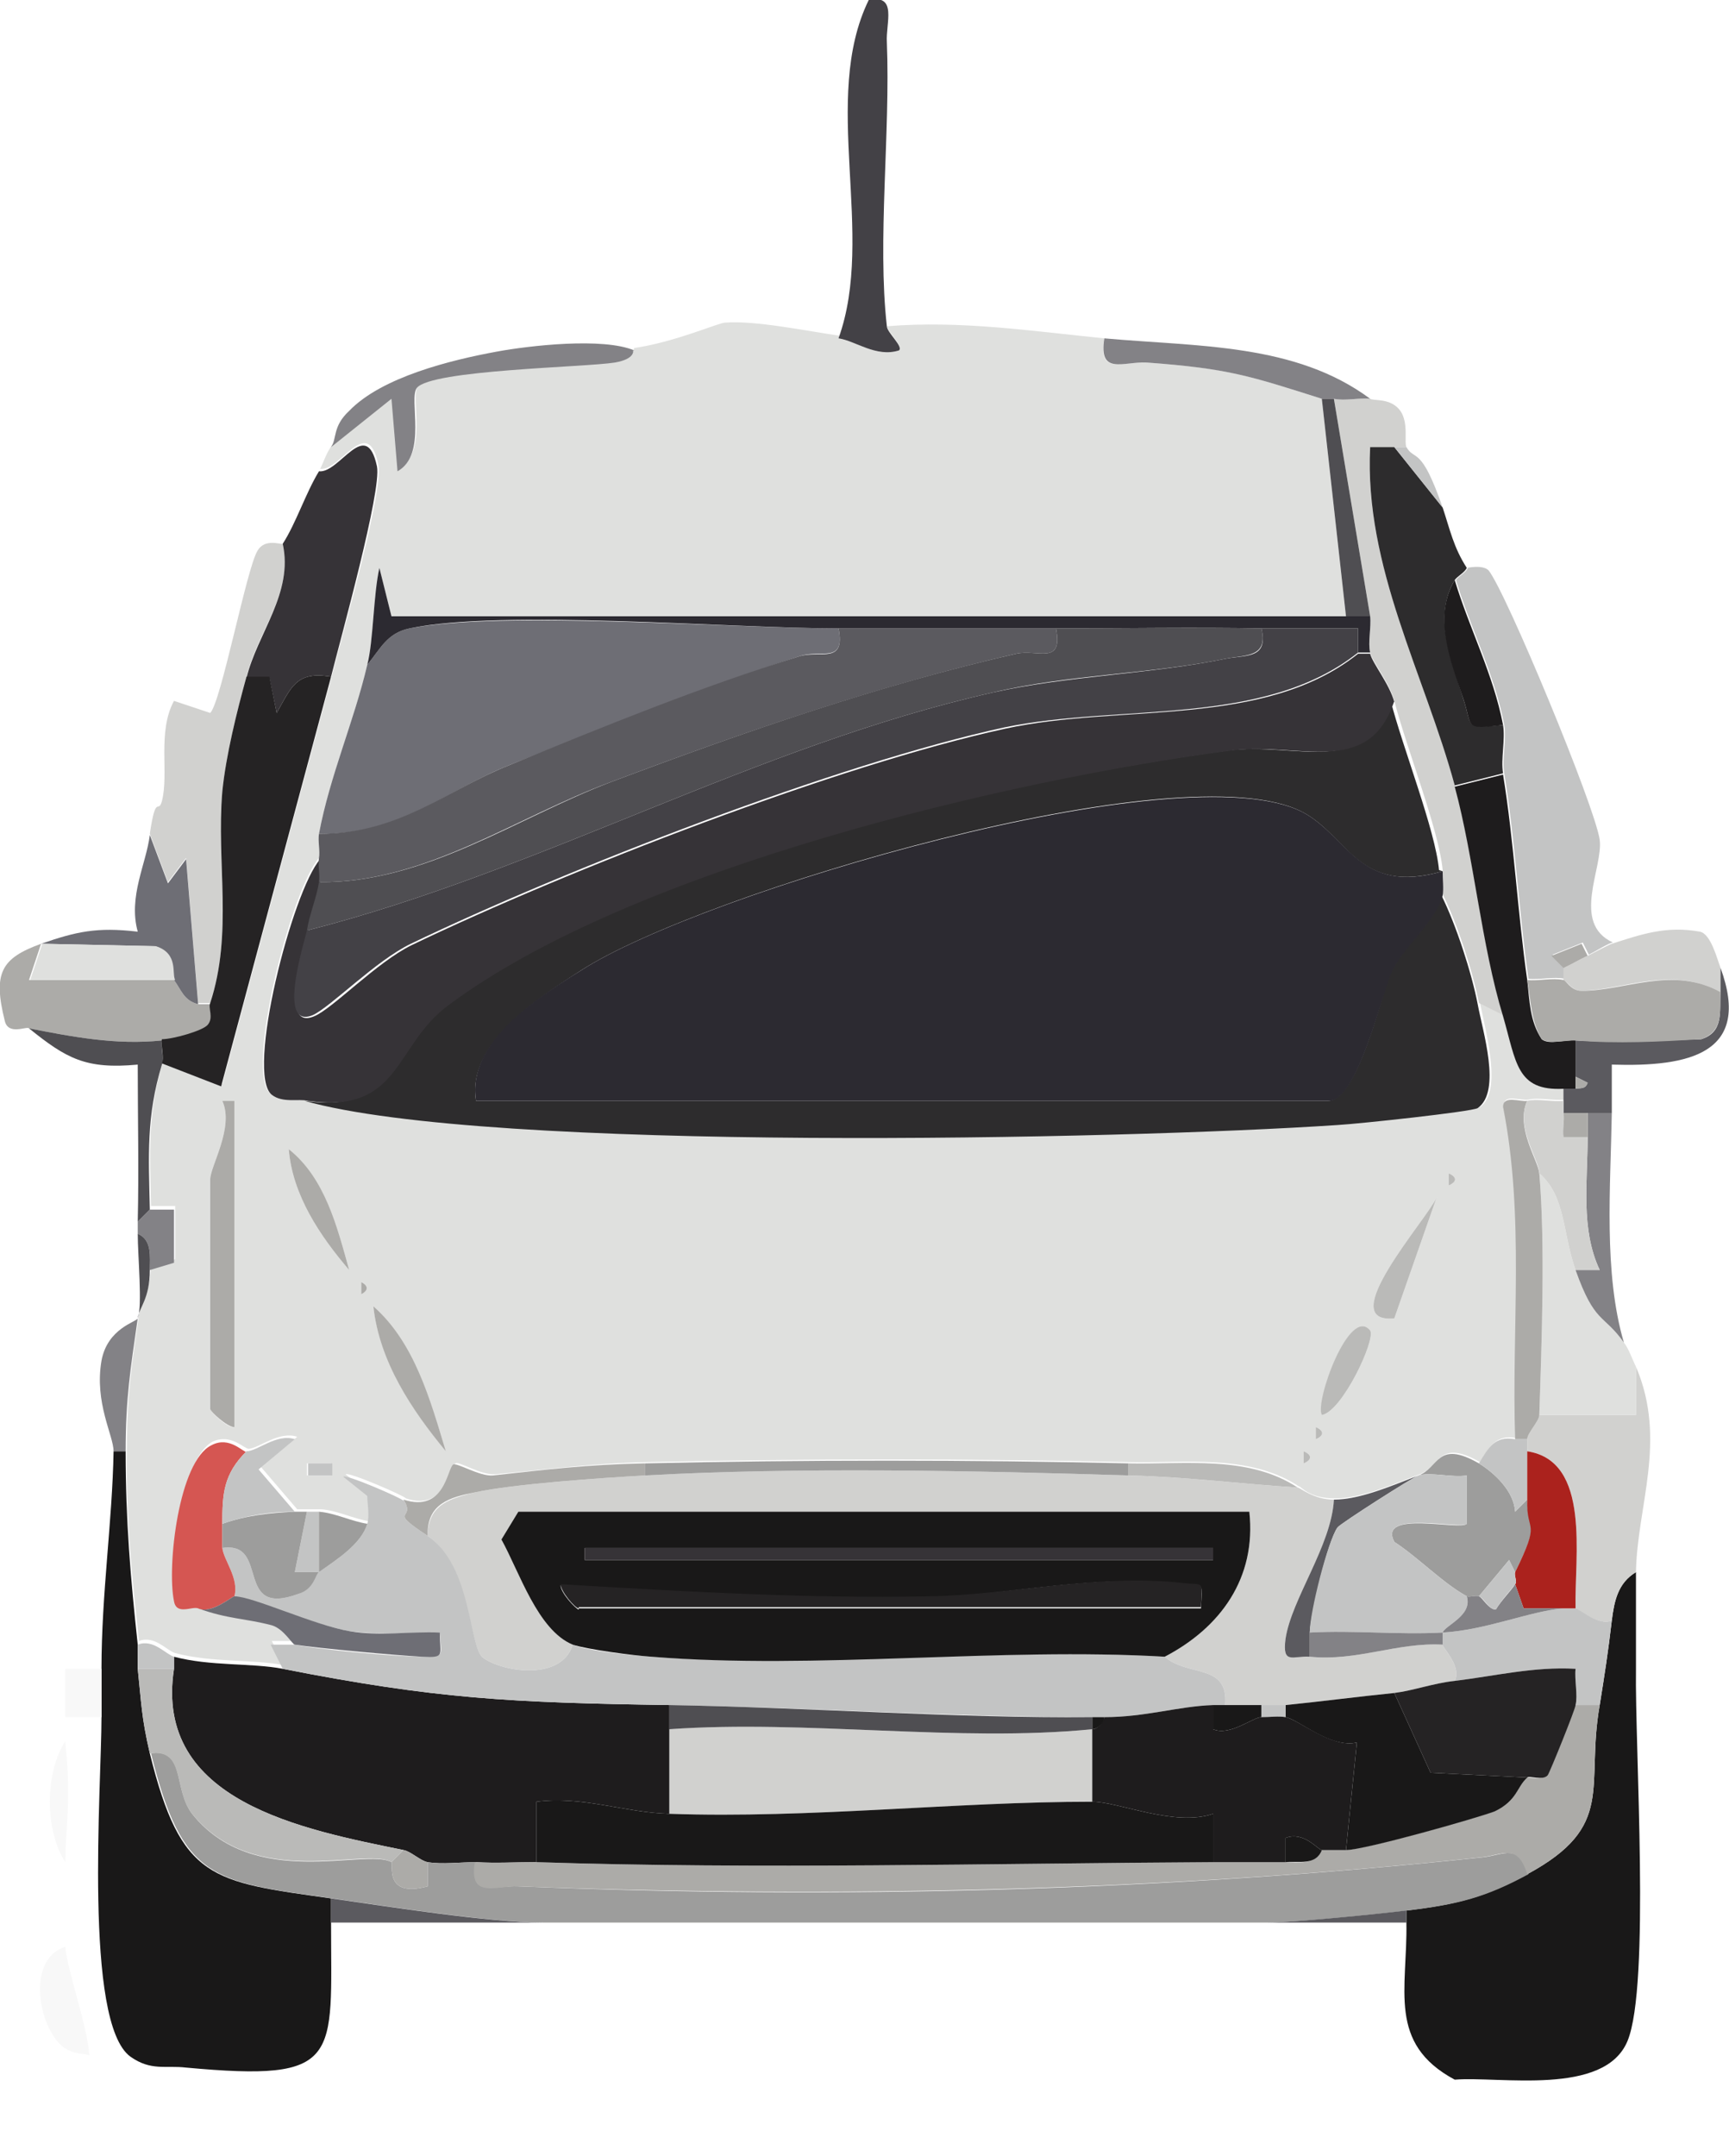 <?xml version="1.0" encoding="UTF-8"?>
<svg id="_图层_2" xmlns="http://www.w3.org/2000/svg" version="1.1" viewBox="0 0 143.1 178.4">
  <!-- Generator: Adobe Illustrator 29.3.0, SVG Export Plug-In . SVG Version: 2.1.0 Build 146)  -->
  <defs>
    <style>
      .st0 {
        fill: #838286;
      }

      .st1 {
        fill: #dfe0de;
      }

      .st2 {
        fill: #2c2a31;
      }

      .st3 {
        fill: #434146;
      }

      .st4 {
        fill: #2d2c2d;
      }

      .st5 {
        fill: #6e6e75;
      }

      .st6 {
        fill: #191818;
      }

      .st7 {
        fill: #babab8;
      }

      .st8 {
        fill: #1e1c1d;
      }

      .st9 {
        fill: #c3c4c4;
      }

      .st10 {
        fill: #ab221d;
      }

      .st11 {
        fill: #252324;
      }

      .st12 {
        fill: #d1d1cf;
      }

      .st13 {
        fill: #f8f8f8;
      }

      .st14 {
        fill: #5b5a5f;
      }

      .st15 {
        fill: #acaba8;
      }

      .st16 {
        fill: #363337;
      }

      .st17 {
        fill: #9d9d9c;
      }

      .st18 {
        fill: #4f4e52;
      }

      .st19 {
        fill: #d55652;
      }
    </style>
  </defs>
  <g id="_图层_1-2">
    <path class="st13" d="M7.4,170.1c-.2-.2-1.6,0-2.5-1-1.8-1.9-2.6-7,.5-8,.2,2.1,1.8,6.4,2,9Z"/>
    <path class="st13" d="M5.4,154.1c-1.7-2.6-1.7-7.4,0-10,.5,5,.1,5.9,0,10Z"/>
    <path class="st1" d="M69.4,28c1.4.2,3.1,1.6,5,1,.4-.3-.9-1.5-1-2,6.1-.5,12,.4,18,1-.6,3.1,1.6,1.9,3.5,2,6.9.5,8.5,1.1,14.5,3l2,18H32.4l-1-4c-.5,2.2-.5,6.1-1,8-1.1,4.7-3.1,9.2-4,14-.1.6.1,1.4,0,2-2.3,2.6-6.2,17.9-4,19.5.9.7,2.2.2,3,.5,15.2,4.3,67.7,3.1,85.5,2,1.8-.1,11.1-1.1,11.6-1.4,1.9-1.3.4-6.4,0-8.6l2,1c1.1,3.8,1.1,6.2,5,6v1c-.9.1-2.2-.2-3,0-.7.1-2.1-.5-2,.5,1.8,9,.8,18.3,1,27.5-1.7-.3-2.2.7-3,2-3.5-2-3.3.4-5,1-2.1.8-4.8,2-7,2s-2.8-1-3-1c-4.1-2.7-9.4-1.9-14-2-13.1-.3-26.9-.3-40,0-4.7.1-8,.6-12.5,1-1.2.1-3-1.1-3.3-.9-.5.3-.8,4-4.1,2.9-.1-.2-4.7-2.2-5-2l2,1.6c0,.7.1,1.7,0,2.3-1.3-.2-2.7-.9-4-1-.3,0-.7,0-1,0h-1l-3-3.5,3-2.5c-1.5-.5-3.1.9-4,1-.4,0-1.5-1.3-3-.6-2.6,1.4-3.7,10-3.1,12.9.2,1.2,1.5.4,2,.6,2.5,1,3.8.9,6.1,1.4,1,.2,1.7,1.5,1.9,1.6h-2l1,2c-2.6-.5-6-.2-9-1-.7-.2-1.7-1.5-3-1-.6-5.6-1.1-10.2-1-16,0-4.4.4-6.8,1-11,.1-.9.9-1.6,1-4l2-.6v-4.4h-2c-.1-4.5-.3-7.7,1-12l4.9,1.9,9.1-33.9c.8-3.2,4.3-15.3,3.8-17.4-.9-4.2-3.1.6-4.8.4.3-.6.5-1.3,1-2l5-4,.5,6c2.5-1.4.9-6,1.6-6.9,1.2-1.5,13.9-1.7,16.4-2.1,1.6-.2,1.4-1,1.5-1,3.4-.5,7-2.1,7.5-2.1,2.5-.2,6.8.7,9.6,1.1h0ZM19.4,118.1v-27h-1c1,2.2-1,5.4-1,6.5v19c0,.2,1.4,1.6,2,1.5ZM23.9,95.1c.3,3.8,2.6,7.2,5,10-1-3.6-2-7.5-5-10ZM119.9,97.1v1c.7-.3.7-.7,0-1ZM115.4,109.1l3.5-10c-.8,1.8-8.6,10.5-3.5,10ZM29.9,106.1v1c.6-.3.6-.7,0-1ZM30.9,108.1c.5,4.5,3.2,8.5,6,12-1.3-4.2-2.6-8.9-6-12ZM113.4,110.1c-1.7-2.1-4.5,5.9-4,7,1.7-.3,4.5-6.3,4-7ZM108.9,118.1v1c.7-.3.7-.7,0-1ZM107.9,120.1v1c.7-.3.7-.7,0-1ZM27.4,121.1h-2v1h2v-1Z"/>
    <path class="st6" d="M11.4,136.1c0,.6,0,1.4,0,2,.3,2.8.3,4,1,7,2.6,10.5,5.1,10.6,15,12v2c0,11.3,1,13.2-12,12-1.7-.2-2.9.3-4.6-.9-3.9-2.8-2.4-22.4-2.4-28.1v-4c0-6.2.9-12.2,1-18h1c0,5.8.4,10.4,1,16Z"/>
    <path class="st6" d="M135.4,138.1c-.1,6.5,1.2,26.2-.7,30.8s-10.6,2.9-14.3,3.2c-5.6-3-3.9-7.5-4-13v-1c4.2-.5,6.5-1.1,10-3,7.4-4,4.8-7.2,6-14,.4-2.5.7-4.4,1-7,.2-1.6.5-3.1,2-4,0,2.7,0,5.3,0,8Z"/>
    <path class="st9" d="M121.4,47c0,0,1.3-.3,1.8.2,1.4,1.7,8.8,19.5,9.2,22.3.3,2.3-2.4,6.9,1.1,8.5-.3,0-1.4.7-2,1l-.5-1-2.5,1,1,1v1c-.9-.2-2.1.1-3,0-.8-5.6-1.1-11.5-2-17-.2-1.2.2-2.8,0-4-.8-4.2-2.8-8-4-12,.2-.3.8-.6,1-1h0Z"/>
    <path class="st12" d="M23.4,45c.9,4.1-2.1,7.3-3,11-.8,2.9-1.7,6.5-2,9.5-.5,5.9.9,11.7-1,17.5h-1l-1-12-1.5,2-1.5-4c.5-3.4.7-1.6,1-2.7.6-2.3-.4-5.7,1-8.3l3,1c.9-.9,3-11.9,3.9-13.4.6-1.1,2-.5,2.1-.6Z"/>
    <path class="st12" d="M113.4,33c.3.2,1.7-.1,2.5,1,.7,1,.3,2.6.5,3h-3c-.5,9.9,4.5,18.8,7,28,1.6,5.9,2.2,13.1,4,19l-2-1c-.5-2.6-1.8-6.6-3-9,.1-.5,0-1.4,0-2-.3-3.3-3-10.1-4-14-.4-1.5-1.8-3.2-2-4-.2-.8.1-2.1,0-3l-3-18c.9.2,2.1-.1,3,0Z"/>
    <path class="st4" d="M115.4,37l4,5c.6,1.8.9,3.3,2,5-.2.4-.8.7-1,1-1.8,3-.3,6.6.7,9.8.8,2.4,0,2.5,3.3,2.2.2,1.2-.2,2.8,0,4l-4,1c-2.5-9.2-7.5-18.1-7-28h2Z"/>
    <path class="st16" d="M27.4,56c-2.9-.5-3.3.9-4.5,3l-.6-2.9h-1.9c.9-3.7,3.9-7,3-11.1,1.1-1.7,1.9-4.2,3-6,1.7.2,3.9-4.6,4.8-.4.4,2-3,14.2-3.8,17.4Z"/>
    <path class="st12" d="M135.4,130.1c-1.5.9-1.8,2.4-2,4-1.1.5-2.8-1-3-1-.1-4.3,1.3-12.2-4-13,0-.3,0-.7,0-1,0-.5,1-1.5,1-2h8v-4c2.6,6.1.1,11.5,0,17h0Z"/>
    <path class="st3" d="M69.4,28c3.1-8.6-1.5-19.8,2.5-28,2.4-.5,1.4,1.9,1.5,3.5.3,7.5-.8,16.4,0,23.5,0,.5,1.4,1.7,1,2-1.9.6-3.6-.8-5-1Z"/>
    <path class="st1" d="M130.4,105.1c1.6,4.5,2.3,3.6,4,6,.4.5.7,1.4,1,2v4h-8c.2-6,.5-14.2,0-20,2.2,1.9,1.9,4.9,3,8Z"/>
    <path class="st15" d="M3.4,78.1l-1,3h12c.6.8.8,1.7,2,2h1c-.1.4.3,1.2-.2,1.8-.4.5-2.9,1.1-3.8,1.2-3.8.4-7.4-.3-11-1-.2-.2-1.7.6-2-.6-1-4-.3-5.2,3-6.4Z"/>
    <path class="st5" d="M12.4,69.1l1.5,4,1.5-2,1,12c-1.2-.3-1.4-1.2-2-2-.4-.5.2-2.3-1.6-2.8l-9.4-.2c2.9-1,4.6-1.4,8-1-.8-2.9.7-5.6,1-8h0Z"/>
    <path class="st12" d="M133.4,78.1c2.5-.8,4.5-1.5,7.3-1,.9.2,1.4,2.2,1.7,3,0,.7,0,1.3,0,2-4.1-2.2-7.9-.2-11.5-.1-.8,0-1.2-.8-1.5-.9v-1c.7-.3,1.3-.7,2-1,.6-.3,1.7-.9,2-1Z"/>
    <path class="st0" d="M52.4,29c0,0,.2.7-1.5,1-2.5.4-15.2.6-16.4,2.1-.7.9.9,5.5-1.6,6.9l-.5-6-5,4c.5-.7.1-1.7,1.5-3,2.7-2.8,8.4-4.2,12.2-4.9,2.7-.5,8.8-1.2,11.4-.1Z"/>
    <path class="st0" d="M133.4,92.1c-.1,6.1-.7,13.2,1,19-1.7-2.4-2.4-1.5-4-6h2c-1.6-3.4-1-7.3-1-11v-2h2Z"/>
    <path class="st0" d="M113.4,33c-.9-.1-2.1.2-3,0-.3,0-.7,0-1,0-6-1.9-7.7-2.5-14.5-3-1.9-.1-4,1.1-3.5-2,7.8.7,15.8.4,22,5Z"/>
    <path class="st14" d="M142.4,80.1c2.6,7.1-2.6,8.2-9,8,0,1.3,0,2.7,0,4h-4c0-.3,0-.7,0-1v-1c.4,0,.8,0,1,0,.3-.1.8.1,1-.5l-1-.5v-3c3.4.2,6.9,0,10.4-.1,1.9-.6,1.5-2.3,1.6-3.9,0-.7,0-1.3,0-2h0Z"/>
    <path class="st18" d="M13.4,86.1c-.1.6.2,1.5,0,2-1.3,4.3-1.1,7.5-1,12l-1,1c.1-4.3,0-8.7,0-13-4.3.4-5.9-.5-9-3,3.6.7,7.2,1.4,11,1Z"/>
    <path class="st0" d="M10.4,120.1h-1c0-1.3-1.6-4-1-7.5.5-2.7,2.9-3.2,3-3.5-.6,4.2-1,6.6-1,11Z"/>
    <path class="st13" d="M8.4,138.1v4h-3c0-1.3,0-2.7,0-4h3Z"/>
    <path class="st0" d="M12.4,100.1h2v4.4s-2,.6-2,.6c0-1.1.2-2.5-1-3,0-.3,0-.7,0-1,0,0,1-1,1-1Z"/>
    <path class="st9" d="M116.4,37c.7,1.2,1.2-.2,3,5l-4-5h1Z"/>
    <path class="st18" d="M12.4,105.1c0,2.4-.9,3.1-1,4,.4-1,0-5.2,0-7,1.2.5,1,1.9,1,3Z"/>
    <path class="st4" d="M119.4,72.1c-7,2-7.8-2.9-11.6-4.9-10-5.2-49.8,6.7-59.7,13.1-3.6,2.3-9.5,6.1-8.7,10.8h70.5c2.5,0,4.6-9.3,5.2-10.7.8-1.8,3.8-4.3,4.2-6.3,1.2,2.4,2.5,6.4,3,9,.4,2.2,2,7.2,0,8.6-.5.3-9.8,1.3-11.6,1.4-17.8,1.2-70.3,2.3-85.5-2,7.8,1.1,7.2-4.6,11.6-7.9,15.2-11.3,46.5-18.7,64.9-21.1,5.5-.7,11.4,2.3,13.4-4.1,1,3.9,3.7,10.7,4,14h0Z"/>
    <path class="st16" d="M115.4,58c-2.1,6.4-7.9,3.4-13.4,4.1-18.5,2.4-49.8,9.8-64.9,21.1-4.5,3.3-3.9,9-11.6,7.9-.8-.2-2.1.2-3-.5-2.2-1.7,1.7-16.9,4-19.5-.1.6.1,1.4,0,2-.2,1.3-.8,2.7-1,4,0,.6-2.6,8.3.5,7,1.5-.6,5.2-4.5,8.1-5.9,12.9-6.2,35.3-14.9,49.1-17.9,9.6-2.1,21.4,0,29.2-6.2h1c.2.8,1.6,2.5,2,4h0Z"/>
    <path class="st8" d="M23.4,138.1c12.7,2.5,18.9,2.8,32,3v9c-3.7-.1-7.2-1.5-11-1v5c-1.7,0-3.3.1-5,0-1.3,0-2.8.2-4,0-.6-.1-1.4-.9-2-1-8.3-1.7-20.7-4-19-15v-1c3,.8,6.4.5,9,1Z"/>
    <path class="st12" d="M53.4,122.1c12.6-.7,27.3-.4,40,0,4.6.1,9.3.7,14,1,.2,0,1.3,1,3,1-.2,3.8-3.5,8.2-4,11.5-.3,2.2.5,1.3,2,1.5,3.9.4,7.2-1.2,11-1,0,.3,1.6,1.8,1,3-1.8.2-3.4.8-5,1-3,.3-6,.7-9,1-.1,0-1,0-2,0s-2,0-3,0c.3-3.5-3.1-2.3-5-4,4.6-2.4,7.6-6.5,7-12h-60.5l-1.4,2.3c1.5,2.6,3,7.4,5.9,8.7-.9,3-5.7,2.3-7.4,1.1-1.2-.8-1-7.6-4.6-10.1,0-2.7,2-3.1,3.9-3.6,3.2-.7,10.5-1.2,14.1-1.4Z"/>
    <path class="st9" d="M33.4,124.1c1.1,1.8-1.5.7,2,3,3.7,2.5,3.4,9.3,4.6,10.1,1.7,1.2,6.5,1.9,7.4-1.1,1.1.5,5,.9,6.5,1,13.7,1,28.7-.8,42.5,0,1.9,1.7,5.3.5,5,4-.3,0-.7,0-1,0-2.9.1-5.6,1-9,1h-1c-11.1,0-23.6-.8-35-1-13.1-.2-19.3-.5-32-3l-1-2h2c1.9.4,8.5,1,10.5,1s1.6-.1,1.5-2c-2.4,0-4.9.2-7.4-.1-3-.5-8.2-2.8-9.6-2.9.4-1.5-.9-3-1-4,4-.6.9,5.8,6.3,3.8,1.3-.5,1.4-1.6,1.7-1.8,1.4-1,3.5-2.3,4-4,.2-.7,0-1.6,0-2.3l-2-1.6c.3-.2,4.9,1.8,5,2h0Z"/>
    <path class="st9" d="M26.4,130.1h-2l1-5c.3,0,.7,0,1,0v5Z"/>
    <path class="st5" d="M69.4,52c.6,3-1.5,1.7-3.2,2.3-8.1,2.6-16.2,5.9-24,9-5.3,2.1-9.1,5.8-15.8,5.7.9-4.8,2.9-9.3,4-14,1.1-1.3,1.6-2.6,3.5-3,7.8-1.5,26.4,0,35.5,0h0Z"/>
    <path class="st14" d="M87.4,52c.6,3.1-1.5,1.7-3.3,2.1-11.3,2.6-22.6,6.5-33.5,10.6-7.9,2.9-15.4,8.4-24.2,8.3.1-.6-.1-1.4,0-2s-.1-1.4,0-2c6.7,0,10.5-3.6,15.8-5.7,7.8-3.2,15.9-6.5,24-9,1.7-.5,3.8.7,3.2-2.3,6,0,12,0,18,0Z"/>
    <path class="st11" d="M20.4,56h1.9c0,0,.6,3,.6,3,1.2-2.1,1.6-3.5,4.5-3l-9.1,33.9-4.9-1.9c.2-.5-.1-1.4,0-2,.9,0,3.4-.7,3.8-1.2.5-.6,0-1.4.2-1.8,1.9-5.8.5-11.6,1-17.5.3-3,1.2-6.6,2-9.5Z"/>
    <path class="st8" d="M124.4,64.1c.9,5.5,1.2,11.4,2,17,.2,1.7.2,3.4,1.2,4.9.6.5,2,0,2.8.1v4c-.2,0-.6,0-1,0-3.9.2-3.9-2.2-5-6-1.8-5.9-2.4-13.1-4-19l4-1Z"/>
    <path class="st2" d="M30.4,55c.5-1.9.5-5.8,1-8l1,4c26.3,0,52.7,0,79,0h2c.1.9-.2,2.2,0,3h-1v-2c-2.7,0-5.3,0-8,0-5.6-.1-11.3,0-17,0-6,0-12,0-18,0-9.1,0-27.8-1.6-35.5,0-1.9.4-2.4,1.7-3.5,3h0Z"/>
    <path class="st17" d="M122.4,121.1c1.3.8,2.9,2.3,3,4l1-1c0,2.9,1.2,1.5-1,6l-.5-1-2.5,3c-.3-.1-.8.1-1,0-2-1.1-4-3.2-6-4.5-1.4-2.7,5.5-.9,6-1.5v-4c-1.2.2-3-.3-4,0,1.7-.6,1.5-3,5-1h0Z"/>
    <path class="st19" d="M20.4,120.1c-1.9,1.9-2,3.5-2,6,0,.6,0,1.4,0,2,.1,1,1.4,2.5,1,4-.2,0-1.9,1.5-3,1-.5-.2-1.8.6-2-.6-.6-2.9.4-11.6,3.1-12.9,1.5-.8,2.6.6,3,.6h0Z"/>
    <path class="st15" d="M126.4,91.1c-1,2.2.9,4.9,1,6,.5,5.8.2,14,0,20,0,.5-1,1.5-1,2h-1c-.3-9.2.8-18.4-1-27.5,0-1,1.4-.4,2-.5Z"/>
    <path class="st15" d="M19.4,118.1c-.6,0-2-1.3-2-1.5v-19c0-1.1,2-4.3,1-6.5h1v27Z"/>
    <path class="st12" d="M129.4,91.1c0,.3,0,.7,0,1,.1.6-.1,1.4,0,2h2c0,3.7-.6,7.6,1,11h-2c-1.1-3.1-.8-6.1-3-8,0-1.1-2-3.8-1-6,.8-.2,2.1.1,3,0Z"/>
    <path class="st17" d="M93.4,121.1v1c-12.7-.4-27.4-.7-40,0v-1c13.1-.3,26.9-.3,40,0Z"/>
    <path class="st17" d="M30.4,126.1c-.5,1.7-2.6,3-4,4v-5c1.3.1,2.7.8,4,1Z"/>
    <path class="st17" d="M24.4,125.1h1l-1,5h2c-.3.2-.4,1.4-1.7,1.8-5.4,2-2.3-4.4-6.3-3.8,0-.6,0-1.4,0-2,2-.7,3.9-.9,6-1h0Z"/>
    <path class="st18" d="M113.4,51h-2l-2-18c.3,0,.7,0,1,0l3,18Z"/>
    <path class="st15" d="M53.4,121.1v1c-3.6.2-10.9.7-14.1,1.4-2,.4-4,.9-3.9,3.6-3.5-2.3-.9-1.2-2-3,3.4,1.1,3.6-2.5,4.1-2.9.3-.2,2.2,1,3.3.9,4.5-.5,7.8-.9,12.5-1Z"/>
    <path class="st9" d="M20.4,120.1c.9,0,2.5-1.5,4-1l-3,2.5,3,3.5c-2.1,0-4,.3-6,1,0-2.5.1-4.1,2-6Z"/>
    <path class="st5" d="M19.4,132.1c1.5,0,6.6,2.4,9.6,2.9,2.4.4,4.9,0,7.4.1,0,1.9.5,2.1-1.5,2s-8.6-.7-10.5-1c-.2,0-.9-1.3-1.9-1.6-2.3-.6-3.6-.5-6.1-1.4,1.1.5,2.8-1,3-1h0Z"/>
    <path class="st7" d="M107.4,123.1c-4.7-.3-9.4-.9-14-1v-1c4.6.1,9.9-.7,14,2Z"/>
    <path class="st15" d="M30.9,108.1c3.4,3,4.7,7.7,6,12-2.8-3.4-5.5-7.4-6-12Z"/>
    <path class="st9" d="M125.4,119.1h1c0,.3,0,.7,0,1,0,1.3,0,2.7,0,4l-1,1c-.1-1.7-1.7-3.2-3-4,.8-1.3,1.3-2.3,3-2Z"/>
    <path class="st7" d="M113.4,110.1c.5.7-2.3,6.7-4,7-.6-1.1,2.3-9.1,4-7Z"/>
    <path class="st15" d="M23.9,95.1c3,2.4,4,6.4,5,10-2.4-2.8-4.7-6.2-5-10Z"/>
    <path class="st7" d="M115.4,109.1c-5.1.5,2.7-8.2,3.5-10l-3.5,10Z"/>
    <path class="st9" d="M14.4,137.1v1h-3c0-.6,0-1.4,0-2,1.3-.5,2.3.8,3,1Z"/>
    <path class="st14" d="M117.4,122.1c-.4.1-6.5,4-6.7,4.3-.8,1.1-2.2,7-2.3,8.7,0,.7,0,1.3,0,2-1.4-.1-2.3.7-2-1.5.5-3.3,3.8-7.7,4-11.5,2.2,0,4.9-1.2,7-2Z"/>
    <rect class="st9" x="25.5" y="121.1" width="2" height="1"/>
    <path class="st7" d="M107.9,120.1c.7.3.7.7,0,1v-1Z"/>
    <path class="st7" d="M108.9,118.1c.7.3.7.7,0,1v-1Z"/>
    <path class="st15" d="M29.9,106.1c.6.3.6.7,0,1v-1Z"/>
    <path class="st7" d="M119.9,97.1c.7.3.7.7,0,1v-1Z"/>
    <path class="st17" d="M12.4,145.1c3-.5,1.9,2.9,3.5,5,5.1,6.4,14.4,2.8,16.5,4,.2.1-.7,3,3,2v-2c1.2.2,2.7,0,4,0-.6,3,1.5,1.9,3.5,2,26.6,1.1,53.5.4,79.8-2.4,1.8-.2,3-1.2,3.8,1.4-3.5,1.9-5.8,2.5-10,3-2.4.3-9.5,1-11.5,1h-60c-4.4,0-12.6-1.3-17.5-2-9.9-1.4-12.4-1.5-15-12h0Z"/>
    <path class="st14" d="M116.4,158.1v1H27.4v-2c4.9.7,13.1,2,17.5,2h60c2,0,9.1-.7,11.5-1Z"/>
    <path class="st7" d="M14.4,138.1c-1.7,11,10.7,13.3,19,15l-1,1c-2.1-1.3-11.3,2.4-16.5-4-1.6-2-.5-5.4-3.5-5-.7-3-.7-4.2-1-7h3Z"/>
    <path class="st15" d="M132.4,141.1c-1.2,6.8,1.4,10-6,14-.8-2.6-2-1.6-3.8-1.4-26.2,2.8-53.2,3.4-79.8,2.4-1.9,0-4,1-3.5-2,1.7.1,3.3,0,5,0,18.4.6,37.6.1,56,0,2,0,4,0,6,0,1.1,0,2.5.3,3-1,.6,0,1.4,0,2,0,1.5,0,10.7-2.6,12.3-3.2,2-.8,1.8-1.9,2.7-2.8.1-.1,1.3.3,1.7-.2.2-.2,2.2-5.5,2.3-5.8h2,0Z"/>
    <path class="st9" d="M133.4,134.1c-.3,2.6-.6,4.5-1,7h-2c.2-.8-.1-2.1,0-3-3.4-.2-6.7.6-10,1,.6-1.2-1-2.7-1-3s0-.8,0-1c3.6-.2,7.3-1.8,10-2,.3,0,.7,0,1,0s1.9,1.5,3,1Z"/>
    <path class="st9" d="M117.4,122.1c1-.3,2.8.2,4,0v4c-.5.5-7.4-1.2-6,1.5,2,1.3,4,3.4,6,4.5.5,1.6-1.8,2.4-2,3-3.6.2-7.4-.2-11,0,0-1.7,1.5-7.6,2.3-8.7.2-.3,6.3-4.2,6.7-4.3h0Z"/>
    <path class="st15" d="M129.4,81.1c.2,0,.6.9,1.5.9,3.6,0,7.5-2.1,11.5.1-.1,1.6.3,3.2-1.6,3.9-3.4.2-7,.4-10.4.1-.9,0-2.2.3-2.8-.1-.9-1.5-.9-3.2-1.2-4.9.9.1,2.1-.2,3,0Z"/>
    <path class="st8" d="M124.4,60c-3.3.4-2.5.2-3.3-2.2-1.1-3.2-2.5-6.8-.7-9.8,1.2,4,3.2,7.8,4,12Z"/>
    <path class="st15" d="M131.4,79.1c-.7.3-1.3.7-2,1l-1-1,2.5-1,.5,1h0Z"/>
    <path class="st2" d="M119.4,72.1c0,.6.1,1.5,0,2-.4,1.9-3.4,4.5-4.2,6.3-.7,1.4-2.8,10.7-5.2,10.7H39.4c-.8-4.8,5-8.5,8.7-10.8,9.9-6.4,49.7-18.2,59.7-13.1,3.8,2,4.7,6.9,11.6,4.9h0Z"/>
    <path class="st10" d="M126.4,120.1c5.3.8,3.9,8.7,4,13-.3,0-.7,0-1,0h-3.3l-.7-2c.2-.2-.1-.7,0-1,2.2-4.5.9-3.1,1-6,0-1.3,0-2.7,0-4Z"/>
    <path class="st1" d="M14.4,81.1H2.5l1-3,9.4.2c1.9.6,1.3,2.3,1.6,2.8Z"/>
    <path class="st15" d="M131.4,92.1v2h-2c-.1-.6.1-1.4,0-2h2Z"/>
    <path class="st15" d="M130.4,90.1v-1l1,.5c-.2.6-.6.4-1,.5Z"/>
    <path class="st3" d="M104.4,52c2.7,0,5.3,0,8,0v2c-7.8,6.2-19.7,4.2-29.3,6.2-13.8,3-36.2,11.7-49.1,17.9-2.9,1.4-6.6,5.2-8.1,5.9-3.1,1.3-.6-6.4-.5-7,19.3-4.9,37.2-15.3,56.8-19.7,6.3-1.4,13-1.5,19.3-2.8,1.7-.3,3.5,0,2.9-2.5h0Z"/>
    <path class="st18" d="M104.4,52c.6,2.4-1.3,2.2-2.9,2.5-6.3,1.3-13,1.3-19.3,2.8-19.6,4.4-37.5,14.8-56.8,19.7.2-1.3.8-2.7,1-4,8.8.1,16.3-5.3,24.2-8.3,10.9-4.1,22.1-8,33.5-10.6,1.8-.4,3.9,1,3.3-2.1,5.7,0,11.4-.1,17,0Z"/>
    <path class="st12" d="M90.4,143.1v6c-11.4,0-23.3,1.4-35,1v-7c11.3-.8,23.9,1.1,35,0Z"/>
    <path class="st6" d="M55.4,150.1c11.7.4,23.6-1,35-1,2.2,0,6.8,2.1,10,1v4c-18.4.1-37.7.6-56,0v-5c3.8-.5,7.3.9,11,1Z"/>
    <path class="st18" d="M90.4,142.1v1c-11.1,1.1-23.7-.8-35,0v-2c11.4.2,23.9,1.1,35,1Z"/>
    <path class="st15" d="M35.4,154.1v2c-3.7,1-2.8-1.9-3-2l1-1c.6.1,1.4.9,2,1Z"/>
    <path class="st6" d="M47.4,136.1c-2.9-1.2-4.4-6-5.9-8.7l1.4-2.3h60.5c.6,5.5-2.4,9.6-7,12-13.8-.8-28.8,1.1-42.5,0-1.5-.1-5.3-.6-6.5-1ZM48.4,128.1v1h52v-1h-52ZM47.9,133.1h51.5c.1-2.3.3-1.8-1.5-2-7.1-.9-14.3.9-21,1.1-10.2.2-20.4-.4-30.5-1,0,.6,1.2,1.9,1.5,2h0Z"/>
    <path class="st11" d="M120.4,139.1c3.3-.4,6.6-1.2,10-1-.1.9.2,2.2,0,3,0,.3-2.1,5.5-2.3,5.8-.4.5-1.6,0-1.7.2l-8-.4-3-6.6c1.6-.2,3.2-.8,5-1Z"/>
    <path class="st6" d="M115.4,140.1l3,6.6,8,.4c-.9.8-.8,1.9-2.7,2.8-1.6.6-10.8,3.2-12.3,3.2l.9-8.9c-2.2.5-4.8-1.9-5.9-2.1v-1c3-.3,6-.7,9-1Z"/>
    <path class="st0" d="M125.4,131.1l.7,2h3.3c-2.7.2-6.4,1.8-10,2,.2-.6,2.5-1.4,2-3,.2.1.7-.1,1,0,.3.1.8,1.1,1.4,1.1.4-.7,1.3-1.6,1.6-2.1Z"/>
    <path class="st0" d="M119.4,135.1c0,.2,0,.7,0,1-3.8-.2-7.1,1.4-11,1,0-.7,0-1.3,0-2,3.6-.2,7.4.2,11,0Z"/>
    <path class="st6" d="M104.4,141.1v1c-.7,0-2.6,1.6-4,1v-2c.3,0,.7,0,1,0,1,0,2,0,3,0Z"/>
    <path class="st9" d="M106.4,141.1v1c-.6-.1-1.4,0-2,0v-1c1,0,1.9,0,2,0Z"/>
    <path class="st8" d="M100.4,141.1v2c1.4.6,3.3-1,4-1s1.4-.1,2,0c1.1.2,3.8,2.6,5.9,2.1l-.9,8.9c-.6,0-1.4,0-2,0-.3,0-1.5-1.6-3-1v2c-2,0-4,0-6,0v-4c-3.2,1.1-7.8-1-10-1v-6c.4,0,.9-.5,1-1,3.4,0,6.1-.9,9-1Z"/>
    <path class="st6" d="M90.4,143.1v-1h1c0,.5-.6,1-1,1Z"/>
    <path class="st9" d="M125.4,130.1c-.1.3.2.8,0,1-.3.4-1.2,1.4-1.6,2.1-.6,0-1-1-1.4-1.1l2.5-3,.5,1Z"/>
    <path class="st6" d="M109.4,153.1c-.5,1.3-1.9.9-3,1v-2c1.5-.6,2.7,1,3,1Z"/>
    <path class="st11" d="M47.9,133.1c-.3,0-1.5-1.4-1.5-2,10.2.6,20.3,1.2,30.5,1,6.7-.1,13.9-1.9,21-1.1,1.8.2,1.6-.3,1.5,2h-51.5Z"/>
    <rect class="st16" x="48.4" y="128.1" width="52" height="1"/>
  </g>
</svg>